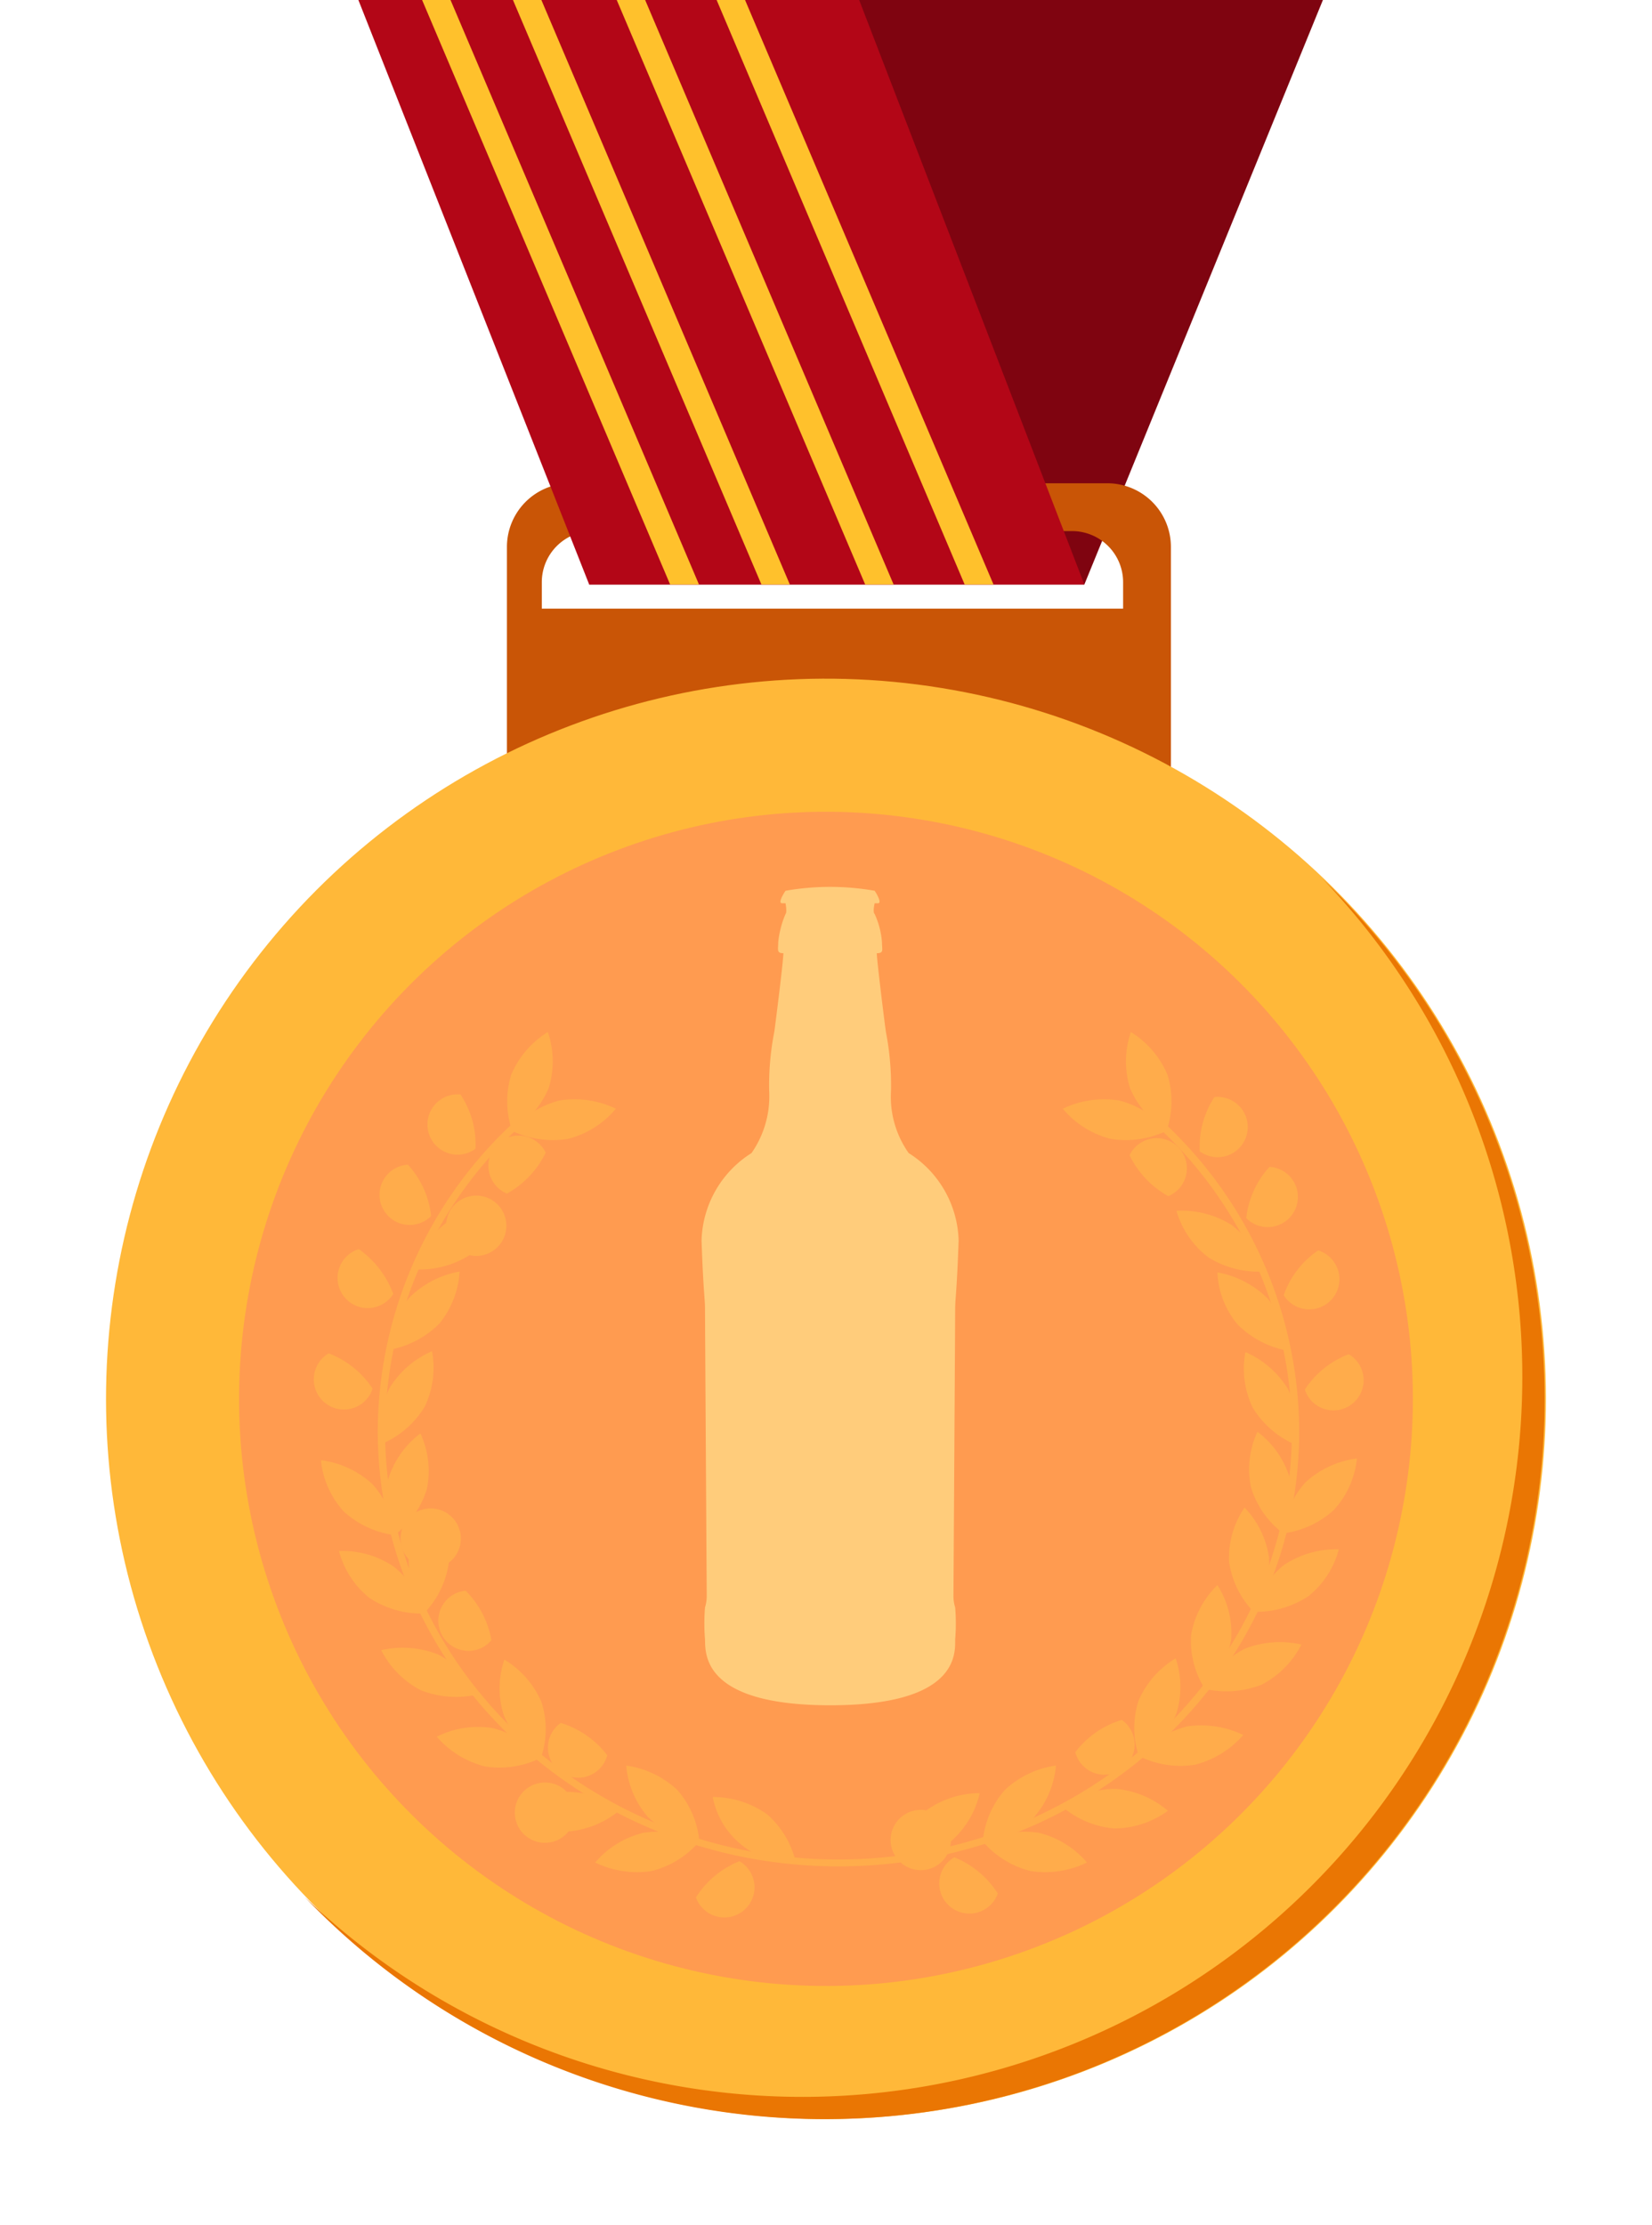 <svg id="Componente_2_1" data-name="Componente 2 – 1" xmlns="http://www.w3.org/2000/svg" width="38.366" height="51.659" viewBox="0 0 38.366 51.659">
  <g id="Grupo_1912" data-name="Grupo 1912" transform="translate(-986.967 -594.11)">
    <path id="Caminho_2163" data-name="Caminho 2163" d="M1017.69,594.11l-5.54,13.57h-11.5l5.11-13.57Z" fill="#7f0410"/>
  </g>
  <g id="Grupo_1913" data-name="Grupo 1913" transform="translate(-986.967 -594.11)">
    <path id="Caminho_2164" data-name="Caminho 2164" d="M1012.68,605.33h-12.46a1.477,1.477,0,0,0-1.48,1.48v7.93h15.42v-7.93A1.477,1.477,0,0,0,1012.68,605.33Zm.38,2.91H999.55v-.61a1.186,1.186,0,0,1,1.19-1.19h11.12a1.186,1.186,0,0,1,1.19,1.19v.61Z" fill="#c95506"/>
  </g>
  <g id="Grupo_1914" data-name="Grupo 1914" transform="translate(-986.967 -594.11)">
    <path id="Caminho_2165" data-name="Caminho 2165" d="M995.29,594.11l5.36,13.57h11.5l-5.23-13.57Z" fill="#b30617"/>
  </g>
  <g id="Grupo_1919" data-name="Grupo 1919" transform="translate(-986.967 -594.11)">
    <g id="Grupo_1915" data-name="Grupo 1915">
      <path id="Caminho_2166" data-name="Caminho 2166" d="M1003.2,607.68l-5.77-13.57h-.66l5.76,13.57Z" fill="#ffc12c"/>
    </g>
    <g id="Grupo_1916" data-name="Grupo 1916">
      <path id="Caminho_2167" data-name="Caminho 2167" d="M1005.31,607.68l-5.77-13.57h-.66l5.77,13.57Z" fill="#ffc12c"/>
    </g>
    <g id="Grupo_1917" data-name="Grupo 1917">
      <path id="Caminho_2168" data-name="Caminho 2168" d="M1007.72,607.68l-5.77-13.57h-.66l5.77,13.57Z" fill="#ffc12c"/>
    </g>
    <g id="Grupo_1918" data-name="Grupo 1918">
      <path id="Caminho_2169" data-name="Caminho 2169" d="M1010.04,607.68l-5.77-13.57h-.66l5.76,13.57Z" fill="#ffc12c"/>
    </g>
  </g>
  <g id="Grupo_1920" data-name="Grupo 1920" transform="translate(-986.967 -594.11)">
    <circle id="Elipse_42" data-name="Elipse 42" cx="16.72" cy="16.72" r="16.72" transform="translate(986.967 640.412) rotate(-80.782)" fill="#ffb839"/>
  </g>
  <g id="Grupo_1921" data-name="Grupo 1921" transform="translate(-986.967 -594.11)">
    <path id="Caminho_2170" data-name="Caminho 2170" d="M1017.68,614.51a16.72,16.72,0,0,1-23.64,23.64,16.72,16.72,0,1,0,23.64-23.64Z" fill="#ea7603"/>
  </g>
  <g id="Grupo_1922" data-name="Grupo 1922" transform="translate(-986.967 -594.11)">
    <circle id="Elipse_43" data-name="Elipse 43" cx="13.63" cy="13.63" r="13.63" transform="translate(990.512 637.857) rotate(-80.782)" fill="#ff9b50"/>
  </g>
  <g id="Grupo_1978" data-name="Grupo 1978" transform="translate(-986.967 -594.11)" opacity="0.69">
    <g id="Grupo_1925" data-name="Grupo 1925">
      <g id="Grupo_1923" data-name="Grupo 1923">
        <path id="Caminho_2171" data-name="Caminho 2171" d="M1004.78,636.23a2.118,2.118,0,0,1,.67,1.12,1.873,1.873,0,0,1-1.93-1.52A2.174,2.174,0,0,1,1004.78,636.23Z" fill="#ffb448"/>
      </g>
      <g id="Grupo_1924" data-name="Grupo 1924">
        <path id="Caminho_2172" data-name="Caminho 2172" d="M1004.14,637.32a.7.7,0,1,1-1.01.84A2.141,2.141,0,0,1,1004.14,637.32Z" fill="#ffb448"/>
      </g>
    </g>
    <g id="Grupo_1934" data-name="Grupo 1934">
      <g id="Grupo_1926" data-name="Grupo 1926">
        <path id="Caminho_2173" data-name="Caminho 2173" d="M1002.7,635.67a2.1,2.1,0,0,1,.51,1.2,2.17,2.17,0,0,1-1.19-.57,2.1,2.1,0,0,1-.51-1.2A2.17,2.17,0,0,1,1002.7,635.67Z" fill="#ffb448"/>
      </g>
      <g id="Grupo_1927" data-name="Grupo 1927">
        <path id="Caminho_2174" data-name="Caminho 2174" d="M1001.91,636.66a2.224,2.224,0,0,1,1.3.2,2.137,2.137,0,0,1-1.12.69,2.224,2.224,0,0,1-1.3-.2A2.137,2.137,0,0,1,1001.91,636.66Z" fill="#ffb448"/>
      </g>
      <g id="Grupo_1928" data-name="Grupo 1928">
        <path id="Caminho_2175" data-name="Caminho 2175" d="M1001.07,634.86a.7.7,0,1,1-1.08-.75A2.161,2.161,0,0,1,1001.07,634.86Z" fill="#ffb448"/>
      </g>
      <g id="Grupo_1929" data-name="Grupo 1929">
        <path id="Caminho_2176" data-name="Caminho 2176" d="M1000.13,635.71a2.141,2.141,0,0,1,1.25.41,2.165,2.165,0,0,1-1.21.51.7.7,0,1,1-.04-.92Z" fill="#ffb448"/>
      </g>
      <g id="Grupo_1930" data-name="Grupo 1930">
        <path id="Caminho_2177" data-name="Caminho 2177" d="M999.54,633.62a2.058,2.058,0,0,1-.01,1.3,2.092,2.092,0,0,1-.86-.98,2.058,2.058,0,0,1,.01-1.3A2.148,2.148,0,0,1,999.54,633.62Z" fill="#ffb448"/>
      </g>
      <g id="Grupo_1931" data-name="Grupo 1931">
        <path id="Caminho_2178" data-name="Caminho 2178" d="M998.41,634.23a2.206,2.206,0,0,1,1.12.69,2.16,2.16,0,0,1-1.3.2,2.206,2.206,0,0,1-1.12-.69A2.139,2.139,0,0,1,998.41,634.23Z" fill="#ffb448"/>
      </g>
      <g id="Grupo_1932" data-name="Grupo 1932">
        <path id="Caminho_2179" data-name="Caminho 2179" d="M998.38,632.19a.7.7,0,1,1-.6-1.15A2.14,2.14,0,0,1,998.38,632.19Z" fill="#ffb448"/>
      </g>
      <g id="Grupo_1933" data-name="Grupo 1933">
        <path id="Caminho_2180" data-name="Caminho 2180" d="M997.14,632.52a2.14,2.14,0,0,1,.92.93,2.241,2.241,0,0,1-1.32-.1,2.14,2.14,0,0,1-.92-.93A2.243,2.243,0,0,1,997.14,632.52Z" fill="#ffb448"/>
      </g>
    </g>
    <g id="Grupo_1943" data-name="Grupo 1943">
      <g id="Grupo_1935" data-name="Grupo 1935">
        <path id="Caminho_2181" data-name="Caminho 2181" d="M997.39,630.39a2.106,2.106,0,0,1-.57,1.17,2.076,2.076,0,0,1-.36-1.25.7.7,0,1,1,.93.08Z" fill="#ffb448"/>
      </g>
      <g id="Grupo_1936" data-name="Grupo 1936">
        <path id="Caminho_2182" data-name="Caminho 2182" d="M996.11,630.48a2.073,2.073,0,0,1,.71,1.09,2.205,2.205,0,0,1-1.27-.36,2.073,2.073,0,0,1-.71-1.09A2.107,2.107,0,0,1,996.11,630.48Z" fill="#ffb448"/>
      </g>
      <g id="Grupo_1937" data-name="Grupo 1937">
        <path id="Caminho_2183" data-name="Caminho 2183" d="M996.88,628.68a2.108,2.108,0,0,1-.75,1.07,2.063,2.063,0,0,1-.15-1.29,2.108,2.108,0,0,1,.75-1.07A2.063,2.063,0,0,1,996.88,628.68Z" fill="#ffb448"/>
      </g>
      <g id="Grupo_1938" data-name="Grupo 1938">
        <path id="Caminho_2184" data-name="Caminho 2184" d="M995.61,628.56a2.076,2.076,0,0,1,.53,1.19,2.149,2.149,0,0,1-1.19-.55,2.076,2.076,0,0,1-.53-1.19A2.177,2.177,0,0,1,995.61,628.56Z" fill="#ffb448"/>
      </g>
      <g id="Grupo_1939" data-name="Grupo 1939">
        <path id="Caminho_2185" data-name="Caminho 2185" d="M996.83,626.77a2.176,2.176,0,0,1-.99.86,2.1,2.1,0,0,1,.17-1.29,2.176,2.176,0,0,1,.99-.86A2.1,2.1,0,0,1,996.83,626.77Z" fill="#ffb448"/>
      </g>
      <g id="Grupo_1940" data-name="Grupo 1940">
        <path id="Caminho_2186" data-name="Caminho 2186" d="M995.62,626.35a.7.7,0,1,1-1.02-.82A2.118,2.118,0,0,1,995.62,626.35Z" fill="#ffb448"/>
      </g>
      <g id="Grupo_1941" data-name="Grupo 1941">
        <path id="Caminho_2187" data-name="Caminho 2187" d="M997.17,624.84a2.206,2.206,0,0,1-1.17.61,2.1,2.1,0,0,1,.47-1.21,2.206,2.206,0,0,1,1.17-.61A2.1,2.1,0,0,1,997.17,624.84Z" fill="#ffb448"/>
      </g>
      <g id="Grupo_1942" data-name="Grupo 1942">
        <path id="Caminho_2188" data-name="Caminho 2188" d="M996.1,624.15a.7.7,0,1,1-.8-1.04A2.212,2.212,0,0,1,996.1,624.15Z" fill="#ffb448"/>
      </g>
    </g>
    <g id="Grupo_1944" data-name="Grupo 1944">
      <path id="Caminho_2189" data-name="Caminho 2189" d="M997.87,623.25a2.184,2.184,0,0,1-1.28.33,2.108,2.108,0,0,1,.74-1.08.7.7,0,1,1,.54.75Z" fill="#ffb448"/>
    </g>
    <g id="Grupo_1945" data-name="Grupo 1945">
      <path id="Caminho_2190" data-name="Caminho 2190" d="M996.98,622.34a.7.7,0,1,1-.54-1.19A2.1,2.1,0,0,1,996.98,622.34Z" fill="#ffb448"/>
    </g>
    <g id="Grupo_1946" data-name="Grupo 1946">
      <path id="Caminho_2191" data-name="Caminho 2191" d="M998.74,621.82a.7.7,0,1,1,.9-.95A2.163,2.163,0,0,1,998.74,621.82Z" fill="#ffb448"/>
    </g>
    <g id="Grupo_1947" data-name="Grupo 1947">
      <path id="Caminho_2192" data-name="Caminho 2192" d="M998.01,620.78a.7.7,0,1,1-.35-1.26A2.09,2.09,0,0,1,998.01,620.78Z" fill="#ffb448"/>
    </g>
    <g id="Grupo_1950" data-name="Grupo 1950">
      <g id="Grupo_1948" data-name="Grupo 1948">
        <path id="Caminho_2193" data-name="Caminho 2193" d="M1008.48,636.14a.7.7,0,1,0,.57.72,2.118,2.118,0,0,0,.67-1.12A2.145,2.145,0,0,0,1008.48,636.14Z" fill="#ffb448"/>
      </g>
      <g id="Grupo_1949" data-name="Grupo 1949">
        <path id="Caminho_2194" data-name="Caminho 2194" d="M1009.13,637.23a.7.7,0,1,0,1.01.84A2.142,2.142,0,0,0,1009.13,637.23Z" fill="#ffb448"/>
      </g>
    </g>
    <g id="Grupo_1959" data-name="Grupo 1959">
      <g id="Grupo_1951" data-name="Grupo 1951">
        <path id="Caminho_2195" data-name="Caminho 2195" d="M1010.3,635.67a2.1,2.1,0,0,0-.51,1.2,2.17,2.17,0,0,0,1.19-.57,2.1,2.1,0,0,0,.51-1.2A2.17,2.17,0,0,0,1010.3,635.67Z" fill="#ffb448"/>
      </g>
      <g id="Grupo_1952" data-name="Grupo 1952">
        <path id="Caminho_2196" data-name="Caminho 2196" d="M1011.09,636.66a2.224,2.224,0,0,0-1.3.2,2.137,2.137,0,0,0,1.12.69,2.224,2.224,0,0,0,1.3-.2A2.137,2.137,0,0,0,1011.09,636.66Z" fill="#ffb448"/>
      </g>
      <g id="Grupo_1953" data-name="Grupo 1953">
        <path id="Caminho_2197" data-name="Caminho 2197" d="M1011.94,634.79a.7.7,0,1,0,1.08-.75A2.112,2.112,0,0,0,1011.94,634.79Z" fill="#ffb448"/>
      </g>
      <g id="Grupo_1954" data-name="Grupo 1954">
        <path id="Caminho_2198" data-name="Caminho 2198" d="M1012.88,635.64a2.141,2.141,0,0,0-1.25.41,2.165,2.165,0,0,0,1.21.51,2.141,2.141,0,0,0,1.25-.41A2.165,2.165,0,0,0,1012.88,635.64Z" fill="#ffb448"/>
      </g>
      <g id="Grupo_1955" data-name="Grupo 1955">
        <path id="Caminho_2199" data-name="Caminho 2199" d="M1013.41,633.59a2.058,2.058,0,0,0,.01,1.3,2.092,2.092,0,0,0,.86-.98,2.058,2.058,0,0,0-.01-1.3A2.149,2.149,0,0,0,1013.41,633.59Z" fill="#ffb448"/>
      </g>
      <g id="Grupo_1956" data-name="Grupo 1956">
        <path id="Caminho_2200" data-name="Caminho 2200" d="M1014.54,634.19a2.206,2.206,0,0,0-1.12.69,2.16,2.16,0,0,0,1.3.2,2.206,2.206,0,0,0,1.12-.69A2.247,2.247,0,0,0,1014.54,634.19Z" fill="#ffb448"/>
      </g>
      <g id="Grupo_1957" data-name="Grupo 1957">
        <path id="Caminho_2201" data-name="Caminho 2201" d="M1014.63,632.06a2.076,2.076,0,0,0,.32,1.26,2.122,2.122,0,0,0,.61-1.15,2.076,2.076,0,0,0-.32-1.26A2.123,2.123,0,0,0,1014.63,632.06Z" fill="#ffb448"/>
      </g>
      <g id="Grupo_1958" data-name="Grupo 1958">
        <path id="Caminho_2202" data-name="Caminho 2202" d="M1015.87,632.39a2.14,2.14,0,0,0-.92.93,2.241,2.241,0,0,0,1.32-.1,2.14,2.14,0,0,0,.92-.93A2.24,2.24,0,0,0,1015.87,632.39Z" fill="#ffb448"/>
      </g>
    </g>
    <g id="Grupo_1968" data-name="Grupo 1968">
      <g id="Grupo_1960" data-name="Grupo 1960">
        <path id="Caminho_2203" data-name="Caminho 2203" d="M1015.51,630.36a2.106,2.106,0,0,0,.57,1.17,2.076,2.076,0,0,0,.36-1.25,2.106,2.106,0,0,0-.57-1.17A2.076,2.076,0,0,0,1015.51,630.36Z" fill="#ffb448"/>
      </g>
      <g id="Grupo_1961" data-name="Grupo 1961">
        <path id="Caminho_2204" data-name="Caminho 2204" d="M1016.79,630.44a2.073,2.073,0,0,0-.71,1.09,2.205,2.205,0,0,0,1.27-.36,2.073,2.073,0,0,0,.71-1.09A2.19,2.19,0,0,0,1016.79,630.44Z" fill="#ffb448"/>
      </g>
      <g id="Grupo_1962" data-name="Grupo 1962">
        <path id="Caminho_2205" data-name="Caminho 2205" d="M1016.02,628.64a2.108,2.108,0,0,0,.75,1.07,2.063,2.063,0,0,0,.15-1.29,2.108,2.108,0,0,0-.75-1.07A2.062,2.062,0,0,0,1016.02,628.64Z" fill="#ffb448"/>
      </g>
      <g id="Grupo_1963" data-name="Grupo 1963">
        <path id="Caminho_2206" data-name="Caminho 2206" d="M1017.29,628.52a2.076,2.076,0,0,0-.53,1.19,2.149,2.149,0,0,0,1.19-.55,2.076,2.076,0,0,0,.53-1.19A2.177,2.177,0,0,0,1017.29,628.52Z" fill="#ffb448"/>
      </g>
      <g id="Grupo_1964" data-name="Grupo 1964">
        <path id="Caminho_2207" data-name="Caminho 2207" d="M1016.06,626.79a2.176,2.176,0,0,0,.99.86,2.1,2.1,0,0,0-.17-1.29,2.176,2.176,0,0,0-.99-.86A2.1,2.1,0,0,0,1016.06,626.79Z" fill="#ffb448"/>
      </g>
      <g id="Grupo_1965" data-name="Grupo 1965">
        <path id="Caminho_2208" data-name="Caminho 2208" d="M1017.27,626.37a.7.7,0,1,0,1.02-.82A2.118,2.118,0,0,0,1017.27,626.37Z" fill="#ffb448"/>
      </g>
      <g id="Grupo_1966" data-name="Grupo 1966">
        <path id="Caminho_2209" data-name="Caminho 2209" d="M1015.71,624.86a2.206,2.206,0,0,0,1.17.61,2.1,2.1,0,0,0-.47-1.21,2.206,2.206,0,0,0-1.17-.61A2.024,2.024,0,0,0,1015.71,624.86Z" fill="#ffb448"/>
      </g>
      <g id="Grupo_1967" data-name="Grupo 1967">
        <path id="Caminho_2210" data-name="Caminho 2210" d="M1016.78,624.18a.7.7,0,1,0,.8-1.04A2.091,2.091,0,0,0,1016.78,624.18Z" fill="#ffb448"/>
      </g>
    </g>
    <g id="Grupo_1969" data-name="Grupo 1969">
      <path id="Caminho_2211" data-name="Caminho 2211" d="M1015.03,623.3a2.184,2.184,0,0,0,1.28.33,2.108,2.108,0,0,0-.74-1.08,2.184,2.184,0,0,0-1.28-.33A2.07,2.07,0,0,0,1015.03,623.3Z" fill="#ffb448"/>
    </g>
    <g id="Grupo_1970" data-name="Grupo 1970">
      <path id="Caminho_2212" data-name="Caminho 2212" d="M1015.91,622.39a.7.7,0,1,0,.54-1.19A2.1,2.1,0,0,0,1015.91,622.39Z" fill="#ffb448"/>
    </g>
    <g id="Grupo_1971" data-name="Grupo 1971">
      <path id="Caminho_2213" data-name="Caminho 2213" d="M1014.1,621.88a.7.7,0,1,0-.9-.95A2.163,2.163,0,0,0,1014.1,621.88Z" fill="#ffb448"/>
    </g>
    <g id="Grupo_1972" data-name="Grupo 1972">
      <path id="Caminho_2214" data-name="Caminho 2214" d="M1014.83,620.84a.7.7,0,1,0,.34-1.26A2.109,2.109,0,0,0,1014.83,620.84Z" fill="#ffb448"/>
    </g>
    <g id="Grupo_1973" data-name="Grupo 1973">
      <path id="Caminho_2215" data-name="Caminho 2215" d="M1013.61,619.83a.906.906,0,0,1-.1.09c-.01.01-.02.01-.03.02a9.693,9.693,0,0,1,3.49,7.39c0,5.48-4.72,9.95-10.53,9.95s-10.53-4.46-10.53-9.95a9.65,9.65,0,0,1,3.21-7.14,1.219,1.219,0,0,1-.17-.07,9.8,9.8,0,0,0-3.21,7.21c0,5.57,4.8,10.11,10.7,10.11s10.7-4.53,10.7-10.11A9.842,9.842,0,0,0,1013.61,619.83Z" fill="#ffb448"/>
    </g>
    <g id="Grupo_1974" data-name="Grupo 1974">
      <path id="Caminho_2216" data-name="Caminho 2216" d="M1000.16,620.55a2.215,2.215,0,0,1-1.31-.19,2.138,2.138,0,0,1,1.11-.7,2.215,2.215,0,0,1,1.31.19A2.137,2.137,0,0,1,1000.16,620.55Z" fill="#ffb448"/>
    </g>
    <g id="Grupo_1975" data-name="Grupo 1975">
      <path id="Caminho_2217" data-name="Caminho 2217" d="M999.71,619.37a2.15,2.15,0,0,1-.85.99,2.1,2.1,0,0,1-.02-1.3,2.15,2.15,0,0,1,.85-.99A2.1,2.1,0,0,1,999.71,619.37Z" fill="#ffb448"/>
    </g>
    <g id="Grupo_1976" data-name="Grupo 1976">
      <path id="Caminho_2218" data-name="Caminho 2218" d="M1012.76,620.55a2.215,2.215,0,0,0,1.31-.19,2.138,2.138,0,0,0-1.11-.7,2.215,2.215,0,0,0-1.31.19A2.138,2.138,0,0,0,1012.76,620.55Z" fill="#ffb448"/>
    </g>
    <g id="Grupo_1977" data-name="Grupo 1977">
      <path id="Caminho_2219" data-name="Caminho 2219" d="M1013.21,619.37a2.15,2.15,0,0,0,.85.99,2.1,2.1,0,0,0,.02-1.3,2.15,2.15,0,0,0-.85-.99A2.1,2.1,0,0,0,1013.21,619.37Z" fill="#ffb448"/>
    </g>
  </g>
  <g id="Grupo_1979" data-name="Grupo 1979" transform="translate(-986.967 -594.11)">
    <path id="Caminho_2220" data-name="Caminho 2220" d="M1006.25,633.7c2.98,0,2.9-1.2,2.9-1.53a4.535,4.535,0,0,0,0-.74.9.9,0,0,1-.04-.25s.04-6.5.04-6.7.04-.41.08-1.57a2.477,2.477,0,0,0-1.16-2.03,2.264,2.264,0,0,1-.41-1.45,6.53,6.53,0,0,0-.12-1.37c-.04-.29-.21-1.66-.21-1.82.17,0,.12-.08.12-.25a1.9,1.9,0,0,0-.17-.66c-.05-.04,0-.25,0-.25h.08c.08,0,0-.17-.08-.29a6,6,0,0,0-2.07,0c-.08.12-.17.29-.08.29h.08s.04.21,0,.25a2.238,2.238,0,0,0-.17.66c0,.17-.04.25.12.25,0,.17-.17,1.53-.21,1.82a6.469,6.469,0,0,0-.12,1.37,2.306,2.306,0,0,1-.41,1.45,2.477,2.477,0,0,0-1.16,2.03c.04,1.16.08,1.37.08,1.57s.04,6.7.04,6.7a.953.953,0,0,1-.04.25,4.543,4.543,0,0,0,0,.74C1003.35,632.5,1003.27,633.7,1006.25,633.7Z" fill="#ffcc7b"/>
  </g>
</svg>
